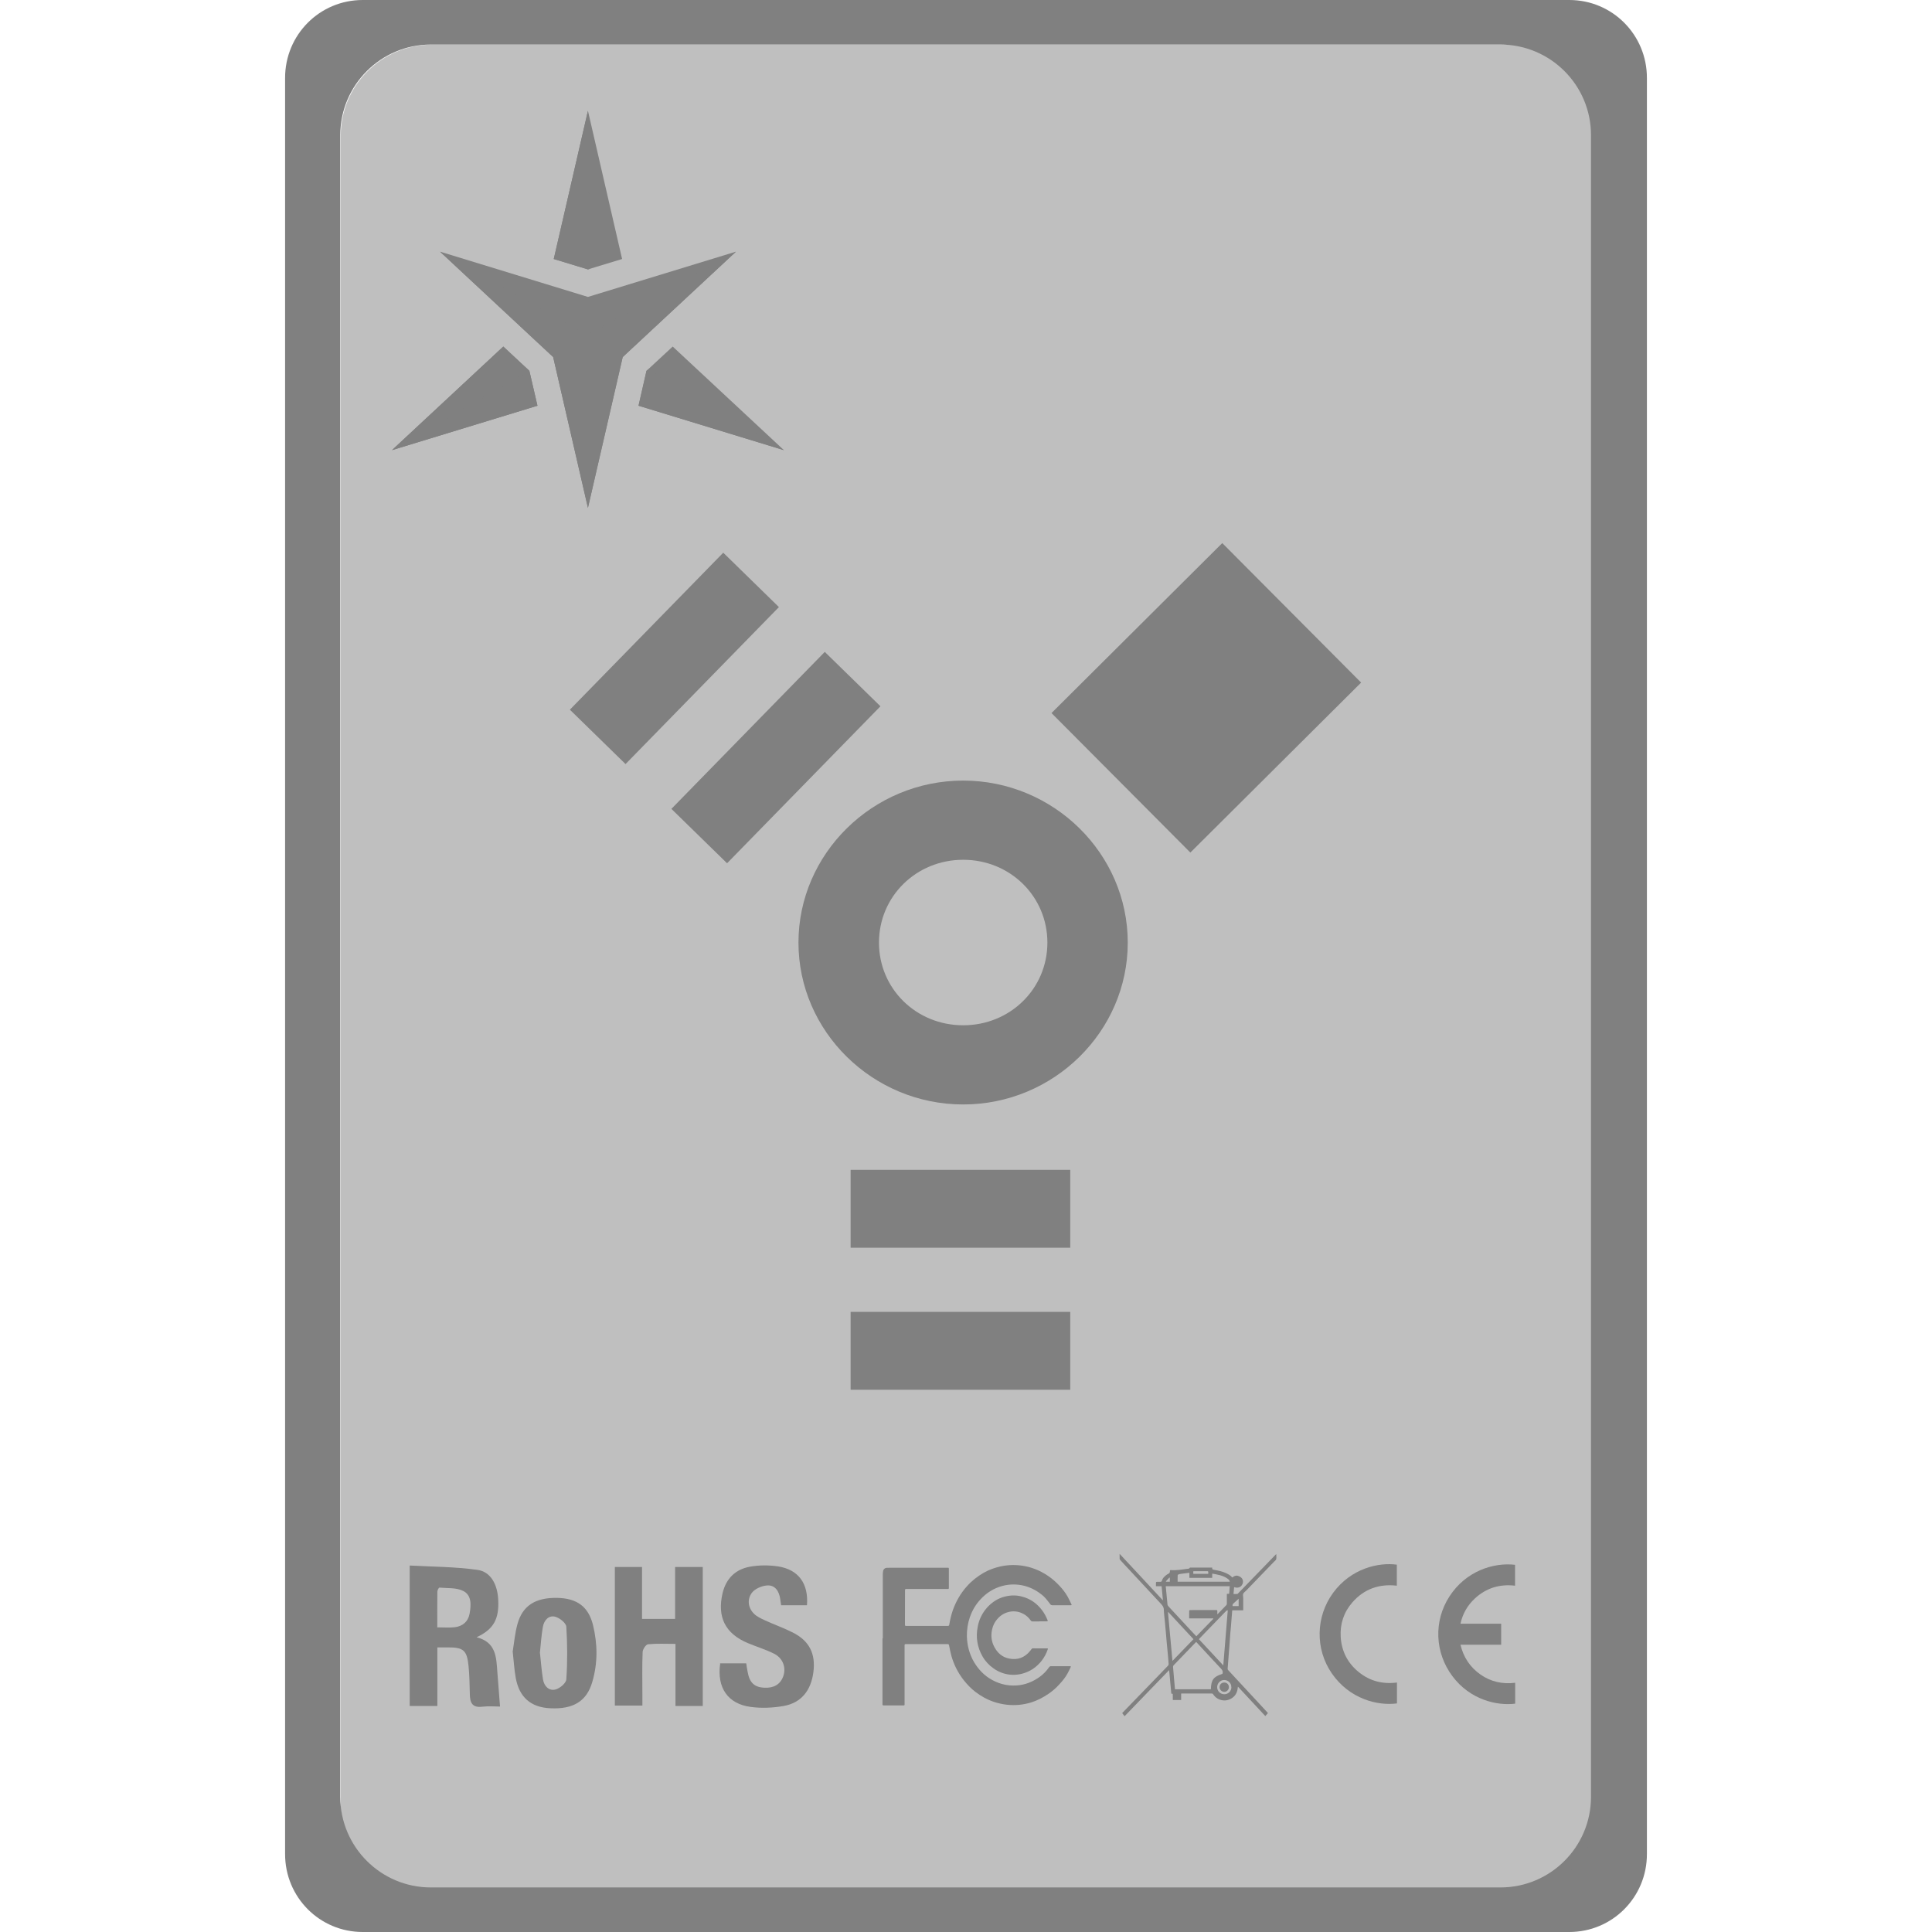 <?xml version="1.0" encoding="UTF-8" standalone="no"?>
<svg
   xmlns:dc="http://purl.org/dc/elements/1.1/"
   xmlns:cc="http://creativecommons.org/ns#"
   xmlns:rdf="http://www.w3.org/1999/02/22-rdf-syntax-ns#"
   xmlns:svg="http://www.w3.org/2000/svg"
   xmlns="http://www.w3.org/2000/svg"
   xmlns:sodipodi="http://sodipodi.sourceforge.net/DTD/sodipodi-0.dtd"
   xmlns:inkscape="http://www.inkscape.org/namespaces/inkscape"
   height="16"
   width="16"
   version="1.1"
   id="svg8"
   sodipodi:docname="drive-harddisk-ieee1394-symbolic.svg"
   inkscape:version="0.92.3 (2405546, 2018-03-11)">
  <defs
     id="defs12">
    <filter
       style="color-interpolation-filters:sRGB"
       inkscape:label="Drop Shadow"
       id="filter5958">
      <feFlood
         flood-opacity="0.498"
         flood-color="rgb(0,0,0)"
         result="flood"
         id="feFlood5948" />
      <feComposite
         in="flood"
         in2="SourceGraphic"
         operator="in"
         result="composite1"
         id="feComposite5950" />
      <feGaussianBlur
         in="composite1"
         stdDeviation="5"
         result="blur"
         id="feGaussianBlur5952" />
      <feOffset
         dx="0"
         dy="0"
         result="offset"
         id="feOffset5954" />
      <feComposite
         in="SourceGraphic"
         in2="offset"
         operator="over"
         result="composite2"
         id="feComposite5956" />
    </filter>
    <filter
       style="color-interpolation-filters:sRGB"
       inkscape:label="Drop Shadow"
       id="filter5958-3">
      <feFlood
         flood-opacity="0.498"
         flood-color="rgb(0,0,0)"
         result="flood"
         id="feFlood5948-6" />
      <feComposite
         in="flood"
         in2="SourceGraphic"
         operator="in"
         result="composite1"
         id="feComposite5950-7" />
      <feGaussianBlur
         in="composite1"
         stdDeviation="5"
         result="blur"
         id="feGaussianBlur5952-5" />
      <feOffset
         dx="0"
         dy="0"
         result="offset"
         id="feOffset5954-3" />
      <feComposite
         in="SourceGraphic"
         in2="offset"
         operator="over"
         result="composite2"
         id="feComposite5956-5" />
    </filter>
    <filter
       style="color-interpolation-filters:sRGB"
       inkscape:label="Drop Shadow"
       id="filter5958-6">
      <feFlood
         flood-opacity="0.498"
         flood-color="rgb(0,0,0)"
         result="flood"
         id="feFlood5948-1" />
      <feComposite
         in="flood"
         in2="SourceGraphic"
         operator="in"
         result="composite1"
         id="feComposite5950-8" />
      <feGaussianBlur
         in="composite1"
         stdDeviation="5"
         result="blur"
         id="feGaussianBlur5952-7" />
      <feOffset
         dx="0"
         dy="0"
         result="offset"
         id="feOffset5954-9" />
      <feComposite
         in="SourceGraphic"
         in2="offset"
         operator="over"
         result="composite2"
         id="feComposite5956-2" />
    </filter>
    <clipPath
       id="clip261-3">
      <path
         inkscape:connector-curvature="0"
         d="m 103,95 h 28.812 v 26 H 103 Z m 0,0"
         id="path1591-7" />
    </clipPath>
    <clipPath
       id="clip1-8">
      <path
         inkscape:connector-curvature="0"
         d="M 0,0 H 131.812 V 194.172 H 0 Z m 0,0"
         id="path2-4" />
    </clipPath>
  </defs>
  <sodipodi:namedview
     pagecolor="#ffffff"
     bordercolor="#666666"
     borderopacity="1"
     objecttolerance="10"
     gridtolerance="10"
     guidetolerance="10"
     inkscape:pageopacity="0"
     inkscape:pageshadow="2"
     inkscape:window-width="1920"
     inkscape:window-height="1539"
     id="namedview10"
     showgrid="false"
     inkscape:zoom="14.75"
     inkscape:cx="3.1813535"
     inkscape:cy="2.8872549"
     inkscape:window-x="1920"
     inkscape:window-y="27"
     inkscape:window-maximized="0"
     inkscape:current-layer="svg8"
     inkscape:pagecheckerboard="true" />
  <path
     style="fill:#808080;fill-opacity:1;stroke:none;stroke-width:0.09;stroke-linecap:butt;stroke-linejoin:bevel;stroke-miterlimit:4;stroke-dasharray:none;stroke-opacity:1;paint-order:fill markers stroke"
     d="M 3.004 0 C 2.647 0 2.361 0.288 2.361 0.645 L 2.361 15.355 C 2.361 15.712 2.647 16 3.004 16 L 12.996 16 C 13.353 16 13.639 15.712 13.639 15.355 L 13.639 0.645 C 13.639 0.288 13.353 0 12.996 0 L 3.004 0 z M 3.568 0.369 L 12.426 0.369 C 12.84 0.369 13.176 0.705 13.176 1.119 L 13.176 14.881 C 13.176 15.295 12.84 15.631 12.426 15.631 L 3.568 15.631 C 3.154 15.631 2.818 15.295 2.818 14.881 L 2.818 1.119 C 2.818 0.705 3.154 0.369 3.568 0.369 z "
     id="rect5147" />
  <path
     inkscape:connector-curvature="0"
     id="path1609-8"
     d="M 5.152,2.145 4.869,0.917 4.586,2.145 4.869,2.231 5.152,2.145 M 4.168,2.87 3.246,3.728 4.451,3.36 4.384,3.071 Z M 5.288,3.36 6.492,3.728 5.571,2.87 5.354,3.071 Z m 0,0"
     style="fill:#808080;fill-opacity:1;fill-rule:nonzero;stroke:none;stroke-width:0.079" />
  <path
     inkscape:connector-curvature="0"
     id="path1611-5"
     d="m 4.884,2.227 -0.015,-1.309 -0.283,1.227 0.283,0.086 0.015,-0.004 M 4.168,2.87 3.246,3.728 4.384,3.071 Z m 0,0"
     style="fill:#808080;fill-opacity:1;fill-rule:nonzero;stroke:none;stroke-width:0.079" />
  <path
     inkscape:connector-curvature="0"
     id="path1613-0"
     d="M 5.366,3.061 6.492,3.728 5.288,3.36 5.354,3.071 5.366,3.061 M 4.451,3.36 3.246,3.728 4.384,3.071 Z m 0,0"
     style="fill:#808080;fill-opacity:1;fill-rule:nonzero;stroke:none;stroke-width:0.079" />
  <path
     inkscape:connector-curvature="0"
     id="path1615-9"
     d="M 4.869,2.459 3.644,2.084 4.581,2.957 4.869,4.206 5.157,2.957 6.095,2.084 4.869,2.459"
     style="fill:#808080;fill-opacity:1;fill-rule:nonzero;stroke:none;stroke-width:0.079" />
  <path
     inkscape:connector-curvature="0"
     id="path1617-9"
     d="M 4.869,2.773 3.644,2.084 4.581,2.957 4.869,4.206 Z m 0,0"
     style="fill:#808080;fill-opacity:1;fill-rule:nonzero;stroke:none;stroke-width:0.079" />
  <path
     inkscape:connector-curvature="0"
     id="path1619-8"
     d="M 4.869,2.773 6.095,2.084 5.157,2.957 4.869,4.206 V 2.773"
     style="fill:#808080;fill-opacity:1;fill-rule:nonzero;stroke:none;stroke-width:0.079" />
  <path
     inkscape:connector-curvature="0"
     id="path1685-3"
     d="m 10.891,9.874 1.011,-2.018"
     style="fill:#808080;fill-opacity:1;fill-rule:nonzero;stroke:none;stroke-width:0.079" />
  <path
     inkscape:connector-curvature="0"
     id="path1703-9"
     d="m 3.622,13.477 c 0.054,0 0.099,0.004 0.144,-0.001 0.065,-0.008 0.111,-0.046 0.123,-0.112 0.013,-0.072 0.018,-0.154 -0.054,-0.189 -0.056,-0.028 -0.13,-0.021 -0.196,-0.027 -0.005,-3.14e-4 -0.017,0.021 -0.017,0.033 -0.001,0.097 -6.13e-4,0.194 -6.13e-4,0.298 m 6.13e-4,0.164 v 0.485 H 3.393 v -1.163 c 0.186,0.01 0.375,0.01 0.561,0.036 0.109,0.015 0.166,0.119 0.172,0.248 0.008,0.16 -0.038,0.244 -0.179,0.31 0.163,0.041 0.163,0.168 0.172,0.29 0.007,0.093 0.015,0.186 0.022,0.284 -0.038,0 -0.093,-0.005 -0.146,0.001 -0.085,0.011 -0.103,-0.034 -0.104,-0.104 -0.002,-0.079 -0.003,-0.158 -0.011,-0.236 -0.013,-0.127 -0.043,-0.152 -0.171,-0.151 -0.026,0 -0.053,0 -0.087,0"
     style="fill:#808080;fill-opacity:1;fill-rule:nonzero;stroke:none;stroke-width:0.079" />
  <path
     inkscape:connector-curvature="0"
     id="path1705-0"
     d="M 5.82,14.128 H 5.594 v -0.514 c -0.082,0 -0.155,-0.004 -0.227,0.003 -0.018,0.002 -0.044,0.041 -0.045,0.064 -0.005,0.117 -0.002,0.234 -0.002,0.351 0,0.029 0,0.059 0,0.093 H 5.092 v -1.148 h 0.225 v 0.43 h 0.274 v -0.43 h 0.229 z m 0,0"
     style="fill:#808080;fill-opacity:1;fill-rule:nonzero;stroke:none;stroke-width:0.079" />
  <path
     inkscape:connector-curvature="0"
     id="path1707-3"
     d="m 5.962,13.775 h 0.218 c 0.004,0.026 0.007,0.05 0.012,0.073 0.016,0.088 0.056,0.126 0.141,0.129 0.071,0.003 0.129,-0.024 0.154,-0.096 0.025,-0.072 -0.004,-0.15 -0.077,-0.186 -0.07,-0.035 -0.146,-0.058 -0.218,-0.088 -0.187,-0.079 -0.254,-0.216 -0.208,-0.413 0.029,-0.122 0.107,-0.197 0.225,-0.219 0.076,-0.014 0.157,-0.014 0.233,-0.003 0.171,0.026 0.255,0.143 0.241,0.322 h -0.214 c -0.003,-0.018 -0.005,-0.036 -0.008,-0.054 -0.009,-0.063 -0.043,-0.115 -0.108,-0.11 -0.045,0.003 -0.103,0.028 -0.128,0.063 -0.038,0.053 -0.031,0.122 0.02,0.172 0.024,0.024 0.058,0.039 0.09,0.054 0.076,0.035 0.156,0.063 0.231,0.101 0.137,0.069 0.19,0.176 0.17,0.329 -0.02,0.152 -0.101,0.253 -0.245,0.279 -0.089,0.016 -0.185,0.02 -0.274,0.008 -0.19,-0.025 -0.281,-0.16 -0.253,-0.358"
     style="fill:#808080;fill-opacity:1;fill-rule:nonzero;stroke:none;stroke-width:0.079" />
  <path
     inkscape:connector-curvature="0"
     id="path1709-0"
     d="m 4.472,13.691 c 0.008,0.073 0.013,0.146 0.025,0.218 0.009,0.054 0.048,0.096 0.102,0.083 0.037,-0.009 0.089,-0.053 0.091,-0.084 0.01,-0.145 0.009,-0.291 0,-0.436 -0.002,-0.031 -0.055,-0.073 -0.092,-0.083 -0.054,-0.014 -0.092,0.029 -0.102,0.083 -0.013,0.072 -0.017,0.145 -0.025,0.219 m -0.225,-0.014 c 0.011,-0.067 0.018,-0.149 0.039,-0.226 0.042,-0.154 0.149,-0.221 0.329,-0.218 0.164,0.003 0.259,0.072 0.297,0.225 0.038,0.156 0.04,0.313 -0.005,0.468 -0.046,0.163 -0.158,0.231 -0.351,0.221 -0.159,-0.008 -0.255,-0.091 -0.284,-0.252 -0.012,-0.067 -0.016,-0.135 -0.025,-0.218"
     style="fill:#808080;fill-opacity:1;fill-rule:nonzero;stroke:none;stroke-width:0.079" />
  <path
     inkscape:connector-curvature="0"
     id="path1711-3"
     d="m 7.311,13.568 c 0,-0.177 0,-0.354 0,-0.531 3.07e-4,-0.009 9.22e-4,-0.019 0.003,-0.029 0.003,-0.013 0.015,-0.023 0.028,-0.024 0.014,-6.28e-4 0.028,-6.28e-4 0.041,-6.28e-4 0.155,0 0.31,0 0.465,0 0.009,0 0.01,0.001 0.01,0.01 0,0.052 0,0.104 0,0.155 0,0.01 -9.22e-4,0.011 -0.011,0.011 -0.114,0 -0.228,0 -0.343,-3.14e-4 -0.006,0 -0.009,0.003 -0.009,0.009 0,0.096 -3.07e-4,0.191 -6.13e-4,0.287 0,0.008 0.002,0.01 0.011,0.01 0.115,0 0.229,-3.14e-4 0.343,0 0.008,0 0.012,-0.002 0.013,-0.01 0.007,-0.041 0.016,-0.082 0.03,-0.121 0.026,-0.073 0.064,-0.139 0.116,-0.197 0.04,-0.045 0.087,-0.082 0.139,-0.112 0.044,-0.025 0.091,-0.042 0.141,-0.053 0.066,-0.014 0.133,-0.015 0.2,-0.002 0.039,0.007 0.077,0.02 0.113,0.036 0.067,0.031 0.125,0.074 0.175,0.128 0.025,0.027 0.048,0.056 0.066,0.088 0.011,0.019 0.019,0.039 0.029,0.058 0.007,0.014 0.007,0.014 -0.009,0.014 -0.049,0 -0.098,0 -0.147,0 -0.006,0 -0.011,-0.002 -0.015,-0.007 -0.018,-0.022 -0.034,-0.046 -0.055,-0.066 -0.047,-0.042 -0.1,-0.072 -0.161,-0.088 -0.06,-0.015 -0.122,-0.015 -0.182,9.2e-4 -0.071,0.019 -0.132,0.057 -0.182,0.112 -0.039,0.042 -0.068,0.091 -0.087,0.146 -0.018,0.052 -0.026,0.105 -0.025,0.16 0.002,0.075 0.021,0.146 0.058,0.211 0.037,0.062 0.085,0.113 0.148,0.148 0.073,0.041 0.152,0.056 0.235,0.044 0.06,-0.009 0.113,-0.033 0.162,-0.068 0.03,-0.022 0.056,-0.048 0.077,-0.079 0.005,-0.007 0.01,-0.01 0.019,-0.009 0.051,3.15e-4 0.103,-3.14e-4 0.154,-3.14e-4 0.009,0 0.009,0.002 0.006,0.009 -0.009,0.018 -0.016,0.035 -0.026,0.052 -0.018,0.033 -0.042,0.062 -0.067,0.089 -0.027,0.03 -0.058,0.057 -0.092,0.08 -0.044,0.03 -0.091,0.054 -0.141,0.07 -0.066,0.02 -0.134,0.027 -0.203,0.019 -0.036,-0.004 -0.071,-0.012 -0.105,-0.023 -0.057,-0.019 -0.109,-0.048 -0.157,-0.085 -0.035,-0.027 -0.066,-0.06 -0.094,-0.095 -0.047,-0.06 -0.081,-0.127 -0.102,-0.2 -0.008,-0.029 -0.014,-0.06 -0.02,-0.09 -0.002,-0.006 -0.004,-0.009 -0.01,-0.009 -0.01,3.15e-4 -0.021,0 -0.031,0 -0.106,0 -0.211,0 -0.316,0 -0.009,0 -0.011,0.002 -0.011,0.01 0,0.159 0,0.318 0,0.476 0,0.005 0,0.01 0,0.015 3.07e-4,0.005 -0.003,0.007 -0.008,0.007 -0.056,0 -0.111,-3.15e-4 -0.167,-3.15e-4 -0.005,0 -0.008,-0.003 -0.008,-0.008 0,-0.009 0,-0.018 0,-0.027 0,-0.174 0,-0.348 0,-0.521"
     style="fill:#808080;fill-opacity:1;fill-rule:nonzero;stroke:none;stroke-width:0.079" />
  <path
     inkscape:connector-curvature="0"
     id="path1713-3"
     d="m 8.608,13.428 c -0.018,0 -0.037,-3.14e-4 -0.055,0 -0.008,3.15e-4 -0.013,-0.002 -0.018,-0.009 -0.014,-0.021 -0.033,-0.038 -0.055,-0.051 -0.036,-0.02 -0.073,-0.028 -0.114,-0.021 -0.045,0.008 -0.08,0.029 -0.109,0.064 -0.02,0.023 -0.033,0.05 -0.04,0.08 -0.013,0.053 -0.007,0.104 0.019,0.151 0.026,0.048 0.065,0.082 0.119,0.093 0.072,0.015 0.131,-0.007 0.177,-0.064 0.019,-0.024 0.01,-0.02 0.039,-0.02 0.033,0 0.065,0 0.097,0 0.011,0 0.012,9.2e-4 0.008,0.011 -0.011,0.033 -0.028,0.063 -0.049,0.091 -0.03,0.038 -0.066,0.068 -0.11,0.089 -0.048,0.022 -0.098,0.032 -0.151,0.027 -0.051,-0.005 -0.097,-0.023 -0.138,-0.052 -0.037,-0.026 -0.068,-0.059 -0.091,-0.099 -0.044,-0.077 -0.057,-0.159 -0.04,-0.246 0.011,-0.059 0.036,-0.111 0.076,-0.157 0.035,-0.039 0.076,-0.069 0.126,-0.086 0.054,-0.018 0.109,-0.022 0.164,-0.007 0.071,0.018 0.126,0.058 0.169,0.116 0.018,0.024 0.031,0.05 0.043,0.078 0.004,0.009 0.002,0.011 -0.008,0.011 -0.019,0 -0.039,0 -0.058,0"
     style="fill:#808080;fill-opacity:1;fill-rule:nonzero;stroke:none;stroke-width:0.079" />
  <path
     inkscape:connector-curvature="0"
     id="path1715-7"
     d="m 9.688,13.067 c -0.001,-9.2e-4 -0.002,-0.002 -0.003,-0.003 l -0.03,0.032 c 6.13e-4,6.29e-4 0.002,0.002 0.002,0.003 h 0.031 z m 0.57,0.173 c -0.014,0.012 -0.028,0.026 -0.043,0.039 -0.007,0.006 -0.009,0.013 -0.007,0.022 h 0.05 z M 10.006,13.034 c 3.07e-4,-0.003 3.07e-4,-0.005 3.07e-4,-0.008 3.06e-4,-0.014 3.06e-4,-0.014 -0.014,-0.014 -0.033,0 -0.065,0 -0.098,0 -0.004,0 -0.008,3.15e-4 -0.012,6.29e-4 v 0.021 z m 0.191,0.938 c 0.002,-0.026 -0.02,-0.058 -0.058,-0.059 -0.032,-6.29e-4 -0.059,0.027 -0.059,0.059 0,0.033 0.026,0.059 0.059,0.059 0.033,0 0.059,-0.026 0.059,-0.059 M 9.753,13.099 h 0.432 c -0.003,-0.012 -0.011,-0.02 -0.02,-0.026 -0.037,-0.026 -0.081,-0.033 -0.126,-0.041 v 0.035 H 9.85 v -0.042 c -0.025,0.003 -0.048,0.006 -0.071,0.009 -0.006,9.2e-4 -0.012,0.002 -0.018,0.004 -0.003,0.001 -0.008,0.005 -0.008,0.008 -9.21e-4,0.018 -3.06e-4,0.035 -3.06e-4,0.054 m 0.131,0.475 c -0.07,-0.075 -0.139,-0.15 -0.208,-0.224 -6.13e-4,3.13e-4 -0.002,6.29e-4 -0.003,0.001 0.012,0.133 0.024,0.267 0.037,0.403 0.059,-0.061 0.116,-0.12 0.174,-0.18 m 0.247,0.218 c 0.013,-0.154 0.025,-0.304 0.037,-0.455 -9.22e-4,-9.2e-4 -0.002,-0.002 -0.003,-0.003 -0.004,0.003 -0.009,0.004 -0.012,0.008 -0.06,0.062 -0.121,0.125 -0.181,0.187 -0.014,0.015 -0.028,0.03 -0.043,0.045 0.067,0.072 0.134,0.144 0.202,0.217 m -0.4,0.198 h 0.297 c 0.003,-0.079 0.021,-0.104 0.096,-0.128 0.006,-0.016 0.002,-0.028 -0.01,-0.041 -0.054,-0.057 -0.107,-0.115 -0.16,-0.172 -0.016,-0.017 -0.031,-0.034 -0.047,-0.051 -0.002,0.002 -0.003,0.002 -0.004,0.003 -0.061,0.064 -0.123,0.127 -0.184,0.191 -0.003,0.003 -0.004,0.008 -0.004,0.013 0.003,0.032 0.005,0.064 0.008,0.096 0.003,0.029 0.005,0.059 0.008,0.088 M 10.184,13.136 H 9.655 c -3.07e-4,0.001 -6.13e-4,0.002 -6.13e-4,0.003 0.005,0.049 0.009,0.097 0.014,0.146 6.13e-4,0.009 0.004,0.014 0.01,0.02 0.06,0.065 0.121,0.13 0.181,0.195 0.016,0.017 0.032,0.034 0.048,0.051 0.047,-0.049 0.094,-0.097 0.141,-0.145 -6.13e-4,-6.29e-4 -9.21e-4,-0.002 -0.001,-0.003 H 9.848 c 0,-0.022 -3.07e-4,-0.043 3.07e-4,-0.063 0,-0.002 0.004,-0.006 0.007,-0.006 0.073,-3.14e-4 0.146,0 0.218,-3.14e-4 0.006,0 0.008,0.002 0.008,0.008 -3.06e-4,0.009 0,0.018 0,0.027 0.002,-9.2e-4 0.003,-0.001 0.003,-0.002 0.024,-0.025 0.048,-0.049 0.072,-0.074 0.003,-0.003 0.003,-0.007 0.004,-0.011 3.06e-4,-0.018 0,-0.036 0,-0.054 v -0.028 c 0.007,0 0.012,-3.14e-4 0.019,-6.29e-4 0.002,-0.021 0.003,-0.041 0.005,-0.062 m -0.472,0.891 c -0.005,-9.2e-4 -0.008,-0.002 -0.012,-0.002 -0.006,-0.064 -0.012,-0.128 -0.018,-0.195 -0.124,0.128 -0.246,0.254 -0.369,0.382 -0.007,-0.009 -0.013,-0.017 -0.02,-0.026 0.011,-0.011 0.021,-0.022 0.032,-0.033 0.081,-0.084 0.162,-0.167 0.243,-0.251 0.035,-0.036 0.07,-0.072 0.105,-0.109 0.003,-0.003 0.005,-0.009 0.005,-0.013 -0.003,-0.042 -0.007,-0.084 -0.011,-0.126 -0.004,-0.041 -0.008,-0.082 -0.011,-0.123 -0.003,-0.033 -0.006,-0.067 -0.009,-0.1 -0.003,-0.033 -0.008,-0.067 -0.009,-0.101 -3.06e-4,-0.022 -0.011,-0.035 -0.024,-0.049 -0.088,-0.094 -0.175,-0.189 -0.263,-0.283 -0.025,-0.026 -0.05,-0.053 -0.074,-0.08 -0.003,-0.003 -0.004,-0.007 -0.005,-0.01 -6.13e-4,-0.013 -3.07e-4,-0.025 -3.07e-4,-0.041 0.12,0.129 0.239,0.256 0.359,0.386 -0.004,-0.041 -0.007,-0.079 -0.011,-0.118 h -0.047 c 0,-0.011 -3.07e-4,-0.021 3.06e-4,-0.032 3.07e-4,-0.002 0.005,-0.004 0.007,-0.004 0.011,-3.14e-4 0.022,3.15e-4 0.033,-3.14e-4 0.003,-3.14e-4 0.007,-0.003 0.008,-0.005 0.006,-0.026 0.025,-0.043 0.046,-0.057 6.14e-4,-6.28e-4 0.001,-9.19e-4 0.002,-0.001 0.019,-0.01 0.019,-0.01 0.02,-0.033 0.003,-3.15e-4 0.006,-9.2e-4 0.009,-6.29e-4 0.049,0.003 0.097,-0.006 0.145,-0.012 0.004,-3.15e-4 0.007,-0.004 0.01,-0.006 -3.06e-4,-9.2e-4 -6.13e-4,-0.002 -9.21e-4,-0.003 h 0.187 c -0.004,0.016 0.007,0.017 0.018,0.019 0.032,0.006 0.064,0.012 0.094,0.026 0.02,0.009 0.039,0.019 0.054,0.037 0.014,-0.011 0.029,-0.019 0.046,-0.014 0.01,0.003 0.021,0.008 0.029,0.016 0.016,0.015 0.018,0.041 0.005,0.06 -0.013,0.021 -0.036,0.027 -0.065,0.018 -0.002,0.019 -0.003,0.037 -0.005,0.057 0.011,0 0.021,3.15e-4 0.031,-3.14e-4 0.003,0 0.005,-0.003 0.007,-0.005 0.04,-0.041 0.08,-0.083 0.121,-0.125 0.064,-0.065 0.127,-0.131 0.191,-0.197 9.21e-4,-9.18e-4 0.002,-0.002 0.004,-0.004 0,0.016 0.003,0.03 -6.13e-4,0.043 -0.002,0.008 -0.012,0.015 -0.018,0.021 -0.075,0.077 -0.149,0.154 -0.224,0.232 -0.002,0.003 -0.005,0.005 -0.007,0.007 -0.008,0.009 -0.02,0.016 -0.024,0.026 -0.004,0.01 0,0.022 0,0.034 0,0.034 0,0.068 0,0.103 h -0.091 c -0.002,0.026 -0.004,0.051 -0.006,0.076 -0.003,0.039 -0.006,0.078 -0.01,0.117 -0.002,0.029 -0.004,0.057 -0.006,0.085 -0.003,0.038 -0.006,0.076 -0.009,0.115 -0.003,0.031 -0.005,0.062 -0.007,0.092 -3.07e-4,0.003 0.002,0.008 0.004,0.01 0.086,0.093 0.173,0.186 0.259,0.279 0.023,0.025 0.047,0.051 0.071,0.077 -0.007,0.008 -0.014,0.016 -0.022,0.025 -0.076,-0.081 -0.15,-0.162 -0.227,-0.244 -0.002,0.023 -0.006,0.043 -0.017,0.062 -0.02,0.034 -0.065,0.057 -0.105,0.052 -0.036,-0.004 -0.064,-0.021 -0.084,-0.052 -0.002,-0.002 -0.005,-0.005 -0.008,-0.005 -0.084,-3.13e-4 -0.168,0 -0.252,0 -9.21e-4,0 -0.002,6.29e-4 -0.004,0.001 v 0.053 h -0.069 z m 0,0"
     style="fill:#808080;fill-opacity:1;fill-rule:nonzero;stroke:none;stroke-width:0.079" />
  <path
     inkscape:connector-curvature="0"
     id="path1717-9"
     d="m 10.177,13.973 c 0,0.021 -0.018,0.039 -0.039,0.038 -0.021,-6.29e-4 -0.038,-0.018 -0.038,-0.039 0,-0.022 0.016,-0.038 0.039,-0.038 0.022,0 0.038,0.016 0.038,0.038"
     style="fill:#808080;fill-opacity:1;fill-rule:nonzero;stroke:none;stroke-width:0.079" />
  <path
     inkscape:connector-curvature="0"
     id="path1719-4"
     d="m 12.548,14.109 c -0.151,0.019 -0.374,-0.032 -0.52,-0.228 -0.146,-0.195 -0.156,-0.456 -0.025,-0.659 0.135,-0.21 0.363,-0.284 0.544,-0.263 v 0.173 c -0.127,-0.015 -0.239,0.019 -0.333,0.106 -0.061,0.057 -0.101,0.126 -0.119,0.209 h 0.337 v 0.174 h -0.337 c 0.025,0.104 0.079,0.186 0.166,0.247 0.086,0.06 0.183,0.081 0.287,0.068 z m 0,0"
     style="fill:#808080;fill-opacity:1;fill-rule:nonzero;stroke:none;stroke-width:0.079" />
  <path
     inkscape:connector-curvature="0"
     id="path1721-9"
     d="m 11.568,12.959 v 0.173 c -0.146,-0.017 -0.271,0.027 -0.368,0.138 -0.071,0.081 -0.103,0.178 -0.097,0.285 0.007,0.119 0.057,0.217 0.149,0.292 0.092,0.075 0.198,0.102 0.317,0.087 v 0.173 c -0.162,0.021 -0.393,-0.037 -0.539,-0.248 -0.139,-0.201 -0.135,-0.47 0.011,-0.669 0.149,-0.202 0.376,-0.253 0.528,-0.232"
     style="fill:#808080;fill-opacity:1;fill-rule:nonzero;stroke:none;stroke-width:0.079" />
  <g
     style="display:inline;fill:#808080;fill-opacity:1"
     id="g5209"
     transform="matrix(0.124,0,0,0.124,27.276,-10.313)">
    <g
       style="fill:#808080;fill-opacity:1;stroke:none"
       id="g3804-2"
       transform="matrix(0.213,-0.218,0.218,0.213,-229.013,116.455)">
      <rect
         style="fill:#808080;fill-opacity:1;stroke:none"
         id="rect3766-9"
         y="142.903"
         x="74.894"
         height="17.055"
         width="48.093" />
      <rect
         style="fill:#808080;fill-opacity:1;stroke:none"
         id="rect3766-7-7"
         y="174.006"
         x="74.894"
         height="17.055"
         width="48.093" />
    </g>
    <path
       style="color:#000000;font-style:normal;font-variant:normal;font-weight:normal;font-stretch:normal;font-size:medium;line-height:normal;font-family:Sans;-inkscape-font-specification:Sans;text-indent:0;text-align:start;text-decoration:none;text-decoration-line:none;letter-spacing:normal;word-spacing:normal;text-transform:none;writing-mode:lr-tb;direction:ltr;baseline-shift:baseline;text-anchor:start;display:inline;overflow:visible;visibility:visible;fill:#808080;fill-opacity:1;stroke:none;stroke-width:17.682;marker:none;enable-background:accumulate"
       id="path2989"
       transform="matrix(0.304,0,0,0.299,-185.783,117.867)"
       d="m 99.156,58.312 c -19.872,0 -36.188,16.315 -36.188,36.188 0,19.872 16.315,36.156 36.188,36.156 19.872,0 36.156,-16.284 36.156,-36.156 0,-19.872 -16.284,-36.188 -36.156,-36.188 z m 0,17.688 c 10.316,0 18.5,8.184 18.5,18.5 0,10.316 -8.184,18.469 -18.5,18.469 -10.316,0 -18.5,-8.153 -18.5,-18.469 0,-10.316 8.184,-18.5 18.5,-18.5 z"
       inkscape:connector-curvature="0" />
    <rect
       style="fill:#808080;fill-opacity:1;stroke:none"
       id="rect3764"
       transform="matrix(0.215,0.216,-0.216,0.215,-186,117.714)"
       y="-106.849"
       x="114.346"
       ry="0"
       height="52.801"
       width="43.134" />
    <g
       transform="matrix(0.305,0,0,0.305,-186,117.714)"
       style="fill:#808080;fill-opacity:1;stroke:none"
       id="g3804">
      <rect
         style="fill:#808080;fill-opacity:1;stroke:none"
         id="rect3766"
         y="142.903"
         x="74.894"
         height="17.055"
         width="48.093" />
      <rect
         style="fill:#808080;fill-opacity:1;stroke:none"
         id="rect3766-7"
         y="174.006"
         x="74.894"
         height="17.055"
         width="48.093" />
    </g>
  </g>
  <g
     transform="matrix(0.079,0,0,0.079,2.822,0.37)"
     clip-path="url(#clip1-8)"
     id="g922"
     style="clip-rule:nonzero;opacity:0.5;fill:#808080;fill-opacity:1">
    <path
       style="fill:#808080;fill-opacity:1;fill-rule:nonzero;stroke:none"
       d="M 122.195,194.129 H 9.539 C 4.273,194.129 0,189.855 0,184.59 V 9.539 C 0,4.27 4.273,0 9.539,0 H 122.195 c 5.27,0 9.539,4.27 9.539,9.539 V 184.59 c 0,5.266 -4.27,9.539 -9.539,9.539"
       id="path920"
       inkscape:connector-curvature="0" />
  </g>
</svg>
